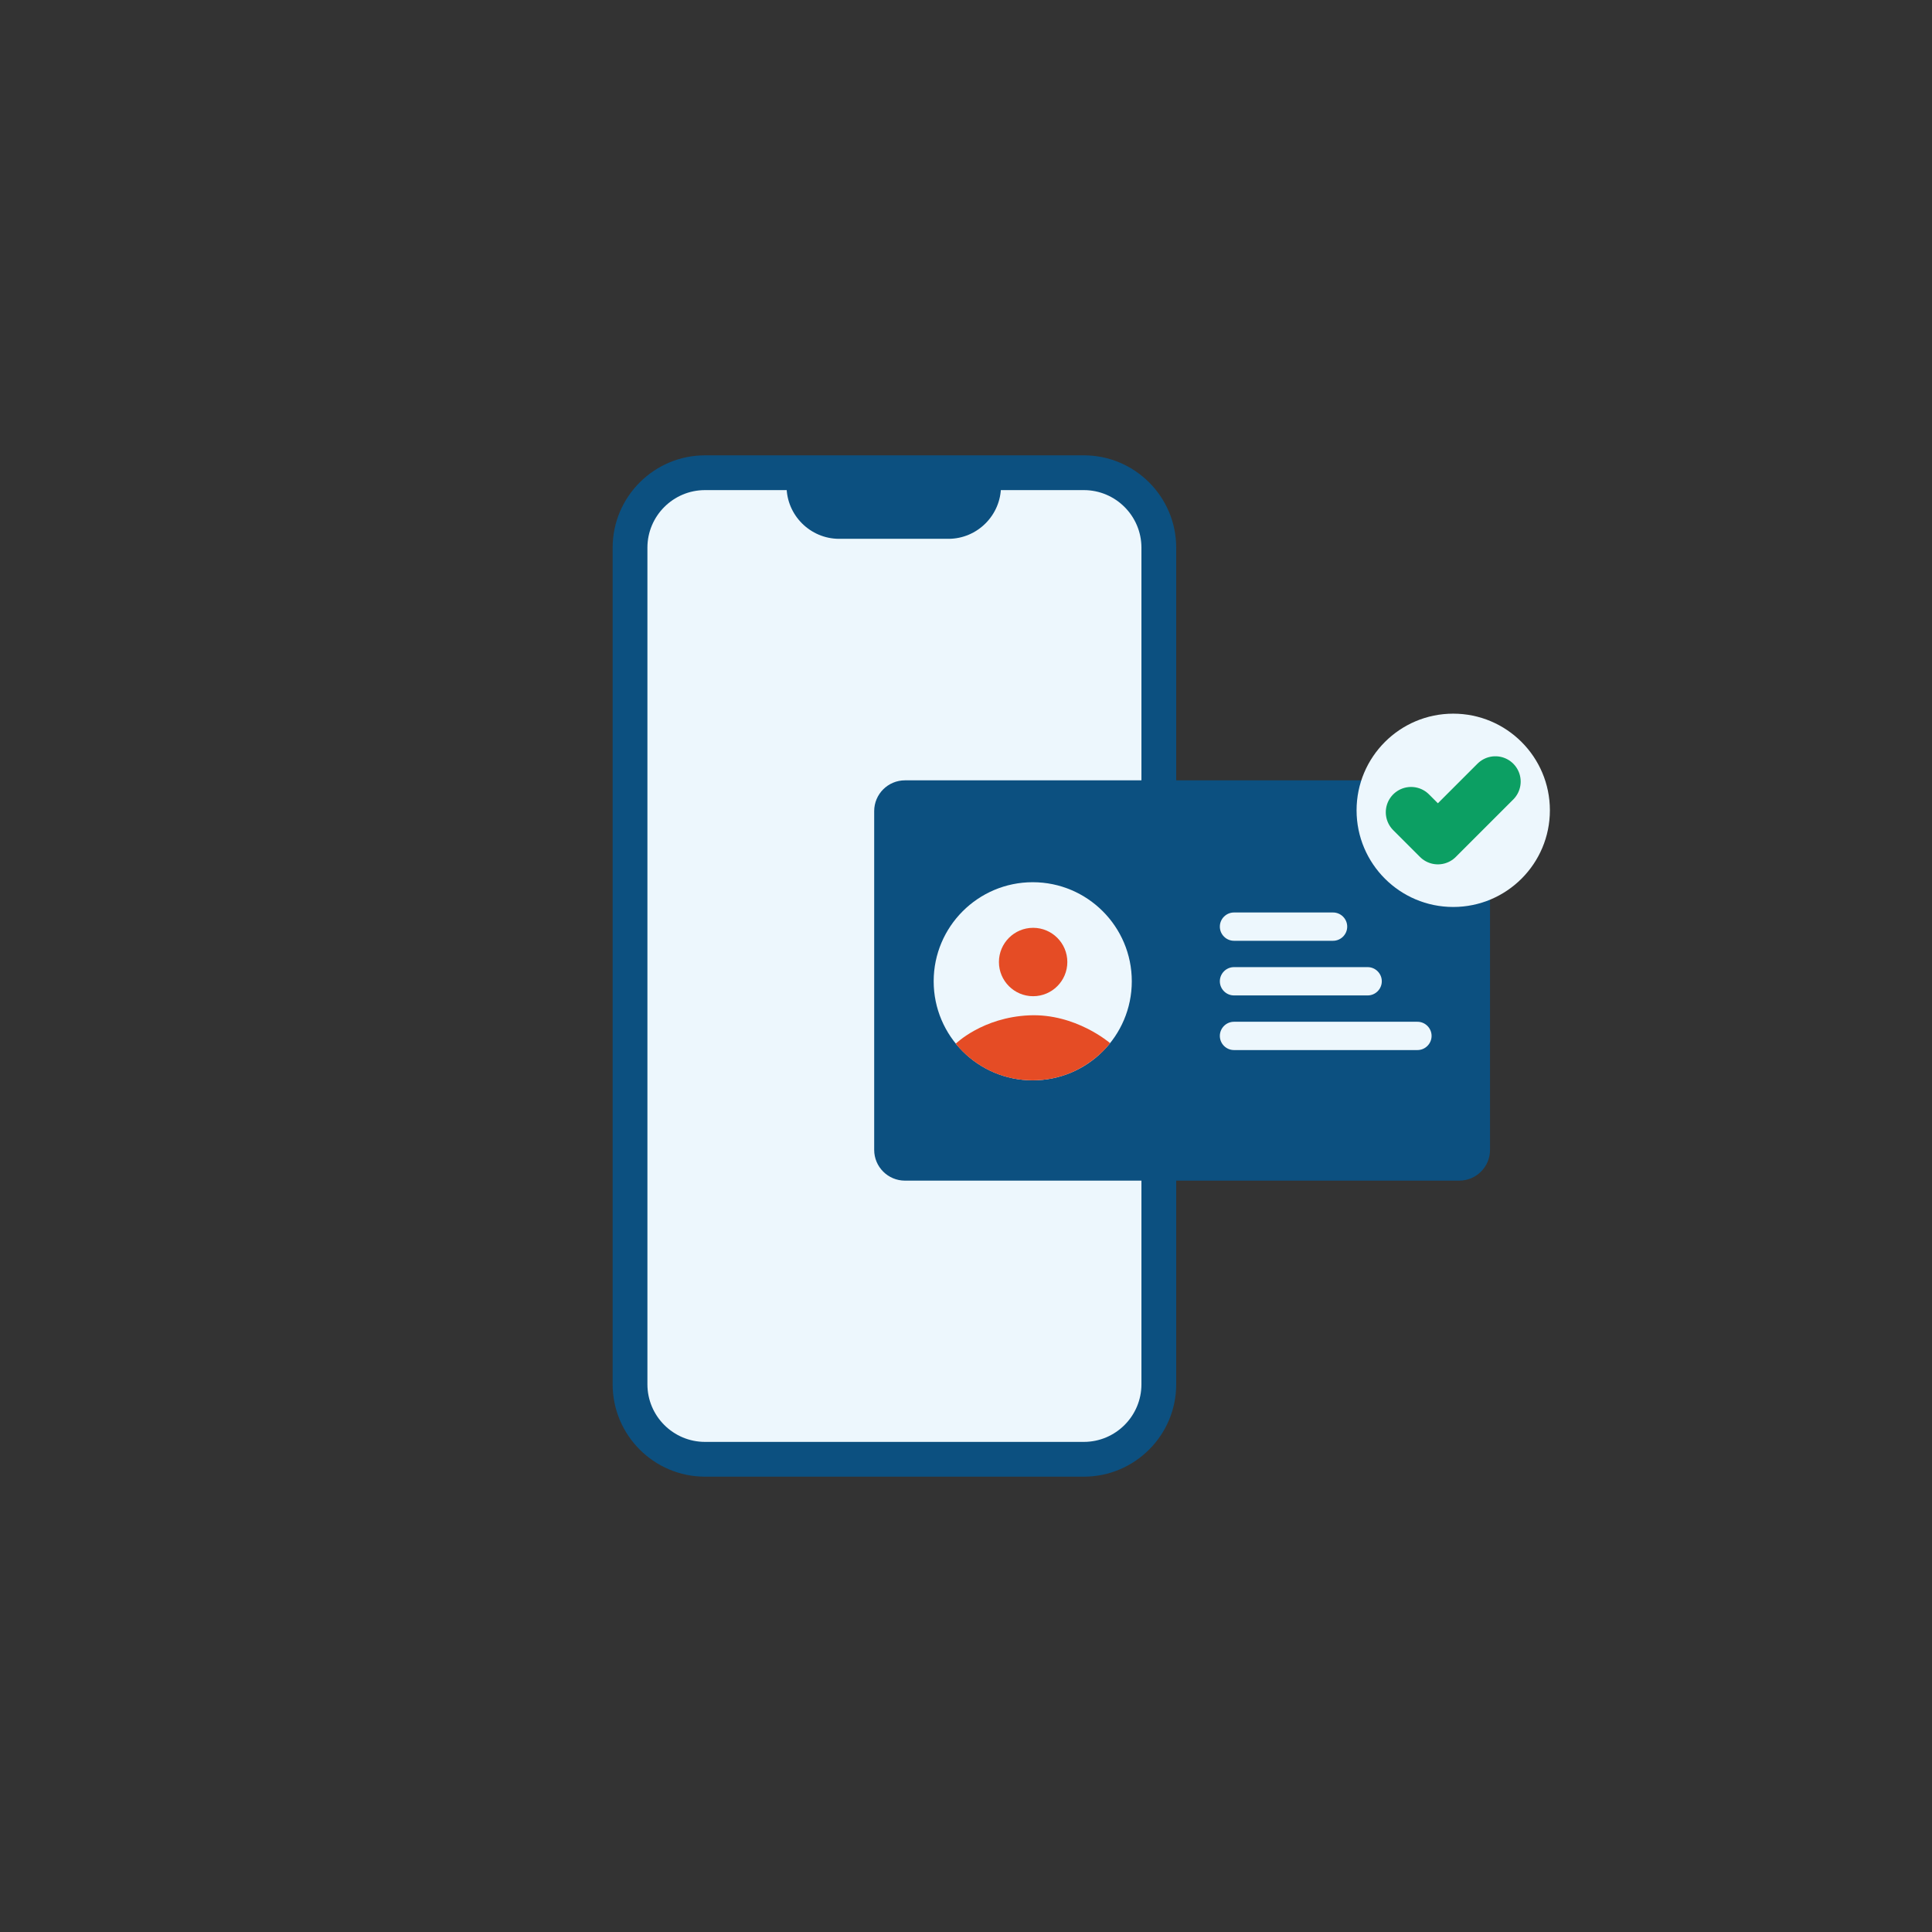 <svg width="250" height="250" viewBox="0 0 250 250" fill="none" xmlns="http://www.w3.org/2000/svg">
<rect x="0" y="0" width="250" height="250" fill="#333333" stroke="none"/>
<g clip-path="url(#clip0_543_43551)">
<mask id="mask0_543_43551" style="mask-type:luminance" maskUnits="userSpaceOnUse" x="0" y="0" width="250" height="250">
<path d="M250 0H0V250H250V0Z" fill="white"/>
</mask>
<g mask="url(#mask0_543_43551)">
<path d="M140.249 191.08H91.228C84.637 191.08 79.275 185.718 79.275 179.127V70.872C79.275 64.282 84.637 58.92 91.228 58.92H140.249C146.839 58.92 152.201 64.282 152.201 70.872V179.127C152.201 185.718 146.839 191.08 140.249 191.08Z" fill="#0C5080"/>
<path d="M91.228 63.42C87.119 63.42 83.775 66.763 83.775 70.872V179.127C83.775 183.236 87.119 186.58 91.228 186.58H140.249C144.358 186.58 147.701 183.236 147.701 179.127V70.872C147.701 66.763 144.358 63.42 140.249 63.42H91.228Z" fill="#EDF7FD"/>
<path d="M122.723 69.723H108.585C104.843 69.723 101.781 66.662 101.781 62.92H129.526C129.526 66.662 126.465 69.723 122.723 69.723Z" fill="#0C5080"/>
<path d="M188.825 152.774H117.104C114.903 152.774 113.119 150.99 113.119 148.79V104.961C113.119 102.76 114.903 100.976 117.104 100.976H188.825C191.025 100.976 192.809 102.76 192.809 104.961V148.79C192.809 150.99 191.025 152.774 188.825 152.774Z" fill="#0C5080"/>
<path d="M133.635 114.158C140.71 114.158 146.454 119.902 146.454 126.976C146.454 134.051 140.71 139.795 133.635 139.795C126.561 139.795 120.817 134.051 120.817 126.976C120.817 119.902 126.561 114.158 133.635 114.158Z" fill="#EDF7FD"/>
<path d="M133.686 120.059C136.129 120.059 138.112 122.042 138.112 124.484C138.112 126.926 136.129 128.909 133.686 128.909C131.244 128.909 129.261 126.926 129.261 124.484C129.261 122.042 131.244 120.059 133.686 120.059Z" fill="#E54C25"/>
<path d="M123.68 135.049C123.68 135.049 127.124 131.656 133.16 131.385C139.196 131.113 143.644 134.983 143.644 134.983C143.644 134.983 140.214 139.794 133.635 139.794C127.057 139.794 123.68 135.049 123.68 135.049Z" fill="#E54C25"/>
<path d="M172.497 121.737H159.679C158.672 121.737 157.848 120.913 157.848 119.906C157.848 118.899 158.672 118.075 159.679 118.075H172.497C173.504 118.075 174.328 118.899 174.328 119.906C174.328 120.913 173.504 121.737 172.497 121.737Z" fill="#EDF7FD"/>
<path d="M176.973 128.808H159.679C158.672 128.808 157.847 127.984 157.847 126.977C157.847 125.97 158.672 125.146 159.679 125.146H176.973C177.98 125.146 178.804 125.97 178.804 126.977C178.804 127.984 177.98 128.808 176.973 128.808Z" fill="#EDF7FD"/>
<path d="M183.416 135.878H159.679C158.672 135.878 157.847 135.054 157.847 134.047C157.847 133.04 158.672 132.216 159.679 132.216H183.416C184.423 132.216 185.247 133.04 185.247 134.047C185.247 135.054 184.423 135.878 183.416 135.878Z" fill="#EDF7FD"/>
<path d="M188.047 92.347C194.95 92.347 200.555 97.951 200.555 104.854C200.555 111.758 194.95 117.362 188.047 117.362C181.144 117.362 175.54 111.758 175.54 104.854C175.54 97.951 181.144 92.347 188.047 92.347Z" fill="#EDF7FD"/>
<path d="M182.594 105.105L186.062 108.574L193.501 101.135" stroke="#0C9F63" stroke-width="6.548" stroke-linecap="round" stroke-linejoin="round"/>
</g>
</g>
<defs>
<clipPath id="clip0_543_43551">
<rect width="250" height="250" fill="white"/>
</clipPath>
</defs>
</svg>
